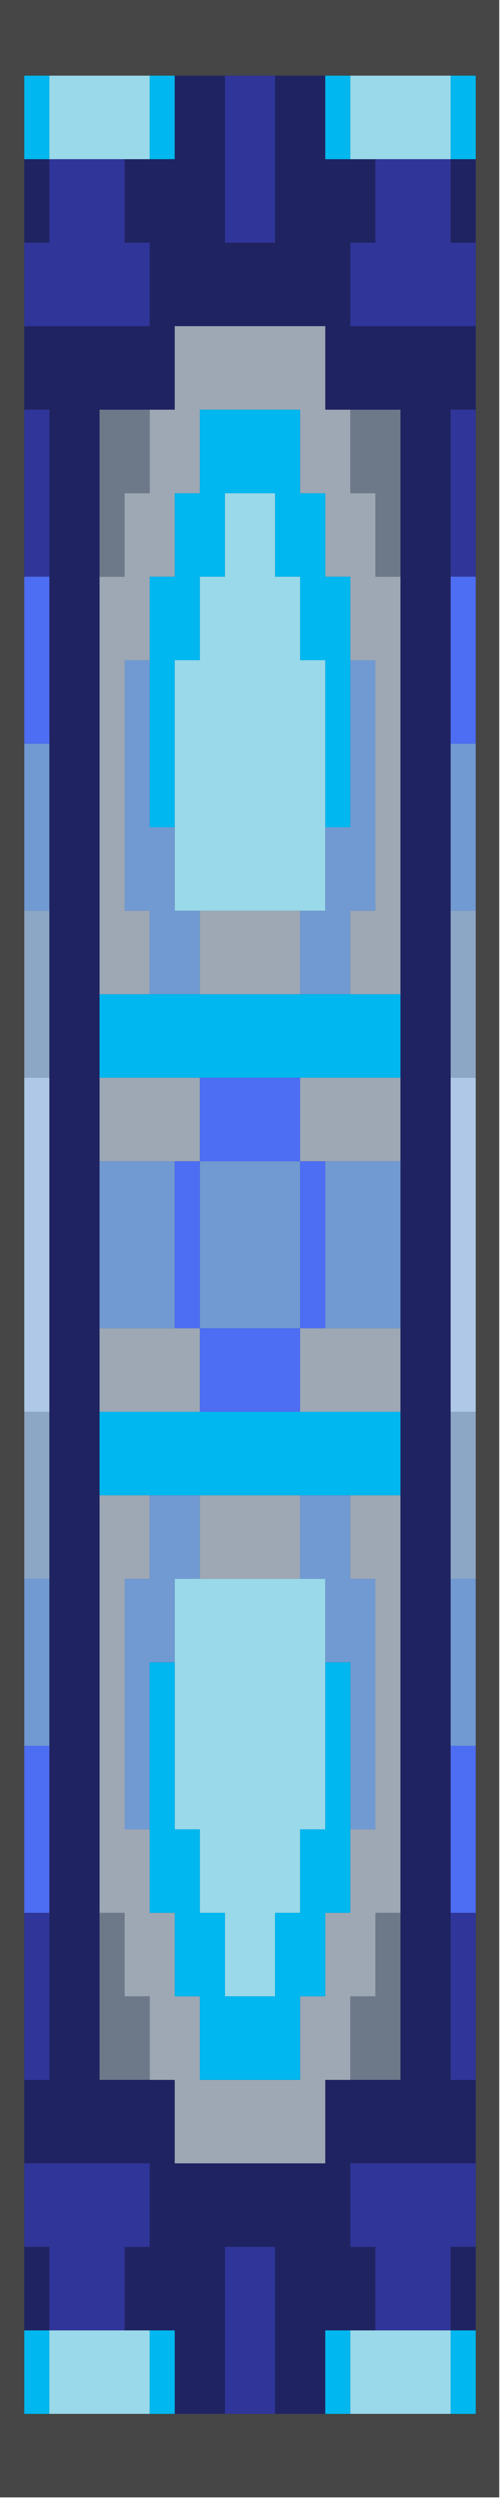 <?xml version="1.0" encoding="UTF-8"?>
<svg xmlns="http://www.w3.org/2000/svg" xmlns:xlink="http://www.w3.org/1999/xlink" width="30px" height="150px" viewBox="0 0 30 150" version="1.1">
<g id="surface1">
<path style=" stroke:none;fill-rule:evenodd;fill:rgb(27.059%,27.451%,27.059%);fill-opacity:1;" d="M -0.047 -0.156 C 9.953 -0.156 19.953 -0.156 29.953 -0.156 C 29.953 49.844 29.953 99.844 29.953 149.844 C 19.953 149.844 9.953 149.844 -0.047 149.844 C -0.047 99.844 -0.047 49.844 -0.047 -0.156 Z M -0.047 -0.156 "/>
<path style=" stroke:none;fill-rule:evenodd;fill:rgb(0%,71.765%,93.725%);fill-opacity:1;" d="M 2.961 4.539 C 2.961 6.211 2.961 7.883 2.961 9.551 C 2.461 9.551 1.961 9.551 1.457 9.551 C 1.457 7.883 1.457 6.211 1.457 4.539 C 1.961 4.539 2.461 4.539 2.961 4.539 Z M 2.961 4.539 "/>
<path style=" stroke:none;fill-rule:evenodd;fill:rgb(60%,85.098%,91.373%);fill-opacity:1;" d="M 2.961 4.539 C 4.969 4.539 6.977 4.539 8.98 4.539 C 8.98 6.211 8.98 7.883 8.98 9.551 C 8.48 9.551 7.977 9.551 7.477 9.551 C 5.973 9.551 4.469 9.551 2.961 9.551 C 2.961 7.883 2.961 6.211 2.961 4.539 Z M 2.961 4.539 "/>
<path style=" stroke:none;fill-rule:evenodd;fill:rgb(0%,71.765%,93.725%);fill-opacity:1;" d="M 8.98 4.539 C 9.484 4.539 9.984 4.539 10.484 4.539 C 10.484 6.211 10.484 7.883 10.484 9.551 C 9.984 9.551 9.484 9.551 8.98 9.551 C 8.98 7.883 8.98 6.211 8.98 4.539 Z M 8.98 4.539 "/>
<path style=" stroke:none;fill-rule:evenodd;fill:rgb(12.157%,13.725%,38.039%);fill-opacity:1;" d="M 10.484 4.539 C 11.488 4.539 12.492 4.539 13.496 4.539 C 13.496 7.883 13.496 11.223 13.496 14.562 C 14.5 14.562 15.5 14.562 16.504 14.562 C 16.504 11.223 16.504 7.883 16.504 4.539 C 17.508 4.539 18.512 4.539 19.516 4.539 C 19.516 6.211 19.516 7.883 19.516 9.551 C 20.016 9.551 20.516 9.551 21.02 9.551 C 21.52 9.551 22.023 9.551 22.523 9.551 C 22.523 11.223 22.523 12.891 22.523 14.562 C 22.023 14.562 21.52 14.562 21.02 14.562 C 21.02 16.23 21.02 17.902 21.02 19.57 C 23.527 19.57 26.035 19.57 28.543 19.57 C 28.543 21.242 28.543 22.914 28.543 24.582 C 28.039 24.582 27.539 24.582 27.039 24.582 C 27.039 27.922 27.039 31.262 27.039 34.602 C 27.039 37.945 27.039 41.285 27.039 44.625 C 27.039 47.965 27.039 51.305 27.039 54.645 C 27.039 57.984 27.039 61.324 27.039 64.664 C 27.039 71.348 27.039 78.027 27.039 84.707 C 27.039 88.047 27.039 91.387 27.039 94.73 C 27.039 98.07 27.039 101.41 27.039 104.75 C 27.039 108.09 27.039 111.43 27.039 114.77 C 27.039 118.109 27.039 121.449 27.039 124.793 C 27.539 124.793 28.039 124.793 28.543 124.793 C 28.543 126.461 28.543 128.133 28.543 129.801 C 26.035 129.801 23.527 129.801 21.02 129.801 C 21.02 131.473 21.02 133.141 21.02 134.812 C 21.52 134.812 22.023 134.812 22.523 134.812 C 22.523 136.48 22.523 138.152 22.523 139.824 C 22.023 139.824 21.52 139.824 21.02 139.824 C 20.516 139.824 20.016 139.824 19.516 139.824 C 19.516 141.492 19.516 143.164 19.516 144.832 C 18.512 144.832 17.508 144.832 16.504 144.832 C 16.504 141.492 16.504 138.152 16.504 134.812 C 15.5 134.812 14.5 134.812 13.496 134.812 C 13.496 138.152 13.496 141.492 13.496 144.832 C 12.492 144.832 11.488 144.832 10.484 144.832 C 10.484 143.164 10.484 141.492 10.484 139.824 C 9.984 139.824 9.484 139.824 8.98 139.824 C 8.48 139.824 7.977 139.824 7.477 139.824 C 7.477 138.152 7.477 136.48 7.477 134.812 C 7.977 134.812 8.48 134.812 8.98 134.812 C 8.98 133.141 8.98 131.473 8.98 129.801 C 6.473 129.801 3.965 129.801 1.457 129.801 C 1.457 128.133 1.457 126.461 1.457 124.793 C 1.961 124.793 2.461 124.793 2.961 124.793 C 2.961 121.449 2.961 118.109 2.961 114.77 C 2.961 111.43 2.961 108.09 2.961 104.75 C 2.961 101.41 2.961 98.07 2.961 94.73 C 2.961 91.387 2.961 88.047 2.961 84.707 C 2.961 78.027 2.961 71.348 2.961 64.664 C 2.961 61.324 2.961 57.984 2.961 54.645 C 2.961 51.305 2.961 47.965 2.961 44.625 C 2.961 41.285 2.961 37.945 2.961 34.602 C 2.961 31.262 2.961 27.922 2.961 24.582 C 2.461 24.582 1.961 24.582 1.457 24.582 C 1.457 22.914 1.457 21.242 1.457 19.57 C 3.965 19.57 6.473 19.57 8.98 19.57 C 8.98 17.902 8.98 16.23 8.98 14.562 C 8.48 14.562 7.977 14.562 7.477 14.562 C 7.477 12.891 7.477 11.223 7.477 9.551 C 7.977 9.551 8.48 9.551 8.98 9.551 C 9.484 9.551 9.984 9.551 10.484 9.551 C 10.484 7.883 10.484 6.211 10.484 4.539 Z M 10.484 4.539 "/>
<path style=" stroke:none;fill-rule:evenodd;fill:rgb(18.431%,20.784%,60%);fill-opacity:1;" d="M 13.496 4.539 C 14.5 4.539 15.5 4.539 16.504 4.539 C 16.504 7.883 16.504 11.223 16.504 14.562 C 15.5 14.562 14.5 14.562 13.496 14.562 C 13.496 11.223 13.496 7.883 13.496 4.539 Z M 13.496 4.539 "/>
<path style=" stroke:none;fill-rule:evenodd;fill:rgb(0%,71.765%,93.725%);fill-opacity:1;" d="M 19.516 4.539 C 20.016 4.539 20.516 4.539 21.02 4.539 C 21.02 6.211 21.02 7.883 21.02 9.551 C 20.516 9.551 20.016 9.551 19.516 9.551 C 19.516 7.883 19.516 6.211 19.516 4.539 Z M 19.516 4.539 "/>
<path style=" stroke:none;fill-rule:evenodd;fill:rgb(60%,85.098%,91.373%);fill-opacity:1;" d="M 21.02 4.539 C 23.023 4.539 25.031 4.539 27.039 4.539 C 27.039 6.211 27.039 7.883 27.039 9.551 C 25.531 9.551 24.027 9.551 22.523 9.551 C 22.023 9.551 21.52 9.551 21.02 9.551 C 21.02 7.883 21.02 6.211 21.02 4.539 Z M 21.02 4.539 "/>
<path style=" stroke:none;fill-rule:evenodd;fill:rgb(0%,71.765%,93.725%);fill-opacity:1;" d="M 27.039 4.539 C 27.539 4.539 28.039 4.539 28.543 4.539 C 28.543 6.211 28.543 7.883 28.543 9.551 C 28.039 9.551 27.539 9.551 27.039 9.551 C 27.039 7.883 27.039 6.211 27.039 4.539 Z M 27.039 4.539 "/>
<path style=" stroke:none;fill-rule:evenodd;fill:rgb(12.157%,13.725%,38.039%);fill-opacity:1;" d="M 1.457 9.551 C 1.961 9.551 2.461 9.551 2.961 9.551 C 2.961 11.223 2.961 12.891 2.961 14.562 C 2.461 14.562 1.961 14.562 1.457 14.562 C 1.457 12.891 1.457 11.223 1.457 9.551 Z M 1.457 9.551 "/>
<path style=" stroke:none;fill-rule:evenodd;fill:rgb(18.431%,20.784%,60%);fill-opacity:1;" d="M 2.961 9.551 C 4.469 9.551 5.973 9.551 7.477 9.551 C 7.477 11.223 7.477 12.891 7.477 14.562 C 7.977 14.562 8.48 14.562 8.98 14.562 C 8.98 16.23 8.98 17.902 8.98 19.57 C 6.473 19.57 3.965 19.57 1.457 19.57 C 1.457 17.902 1.457 16.23 1.457 14.562 C 1.961 14.562 2.461 14.562 2.961 14.562 C 2.961 12.891 2.961 11.223 2.961 9.551 Z M 2.961 9.551 "/>
<path style=" stroke:none;fill-rule:evenodd;fill:rgb(18.431%,20.784%,60%);fill-opacity:1;" d="M 22.523 9.551 C 24.027 9.551 25.531 9.551 27.039 9.551 C 27.039 11.223 27.039 12.891 27.039 14.562 C 27.539 14.562 28.039 14.562 28.543 14.562 C 28.543 16.23 28.543 17.902 28.543 19.57 C 26.035 19.57 23.527 19.57 21.02 19.57 C 21.02 17.902 21.02 16.23 21.02 14.562 C 21.52 14.562 22.023 14.562 22.523 14.562 C 22.523 12.891 22.523 11.223 22.523 9.551 Z M 22.523 9.551 "/>
<path style=" stroke:none;fill-rule:evenodd;fill:rgb(12.157%,13.725%,38.039%);fill-opacity:1;" d="M 27.039 9.551 C 27.539 9.551 28.039 9.551 28.543 9.551 C 28.543 11.223 28.543 12.891 28.543 14.562 C 28.039 14.562 27.539 14.562 27.039 14.562 C 27.039 12.891 27.039 11.223 27.039 9.551 Z M 27.039 9.551 "/>
<path style=" stroke:none;fill-rule:evenodd;fill:rgb(61.961%,65.882%,70.588%);fill-opacity:1;" d="M 21.02 24.582 C 21.02 26.254 21.02 27.922 21.02 29.594 C 21.52 29.594 22.023 29.594 22.523 29.594 C 22.523 31.262 22.523 32.934 22.523 34.602 C 23.023 34.602 23.527 34.602 24.027 34.602 C 24.027 42.953 24.027 51.305 24.027 59.656 C 23.023 59.656 22.023 59.656 21.02 59.656 C 21.02 57.984 21.02 56.316 21.02 54.645 C 21.52 54.645 22.023 54.645 22.523 54.645 C 22.523 49.633 22.523 44.625 22.523 39.613 C 22.023 39.613 21.52 39.613 21.02 39.613 C 21.02 37.945 21.02 36.273 21.02 34.602 C 20.516 34.602 20.016 34.602 19.516 34.602 C 19.516 32.934 19.516 31.262 19.516 29.594 C 19.012 29.594 18.512 29.594 18.008 29.594 C 18.008 27.922 18.008 26.254 18.008 24.582 C 16.004 24.582 13.996 24.582 11.992 24.582 C 11.992 26.254 11.992 27.922 11.992 29.594 C 11.488 29.594 10.988 29.594 10.484 29.594 C 10.484 31.262 10.484 32.934 10.484 34.602 C 9.984 34.602 9.484 34.602 8.98 34.602 C 8.98 36.273 8.98 37.945 8.98 39.613 C 8.48 39.613 7.977 39.613 7.477 39.613 C 7.477 44.625 7.477 49.633 7.477 54.645 C 7.977 54.645 8.48 54.645 8.98 54.645 C 8.98 56.316 8.98 57.984 8.98 59.656 C 7.977 59.656 6.977 59.656 5.973 59.656 C 5.973 51.305 5.973 42.953 5.973 34.602 C 6.473 34.602 6.977 34.602 7.477 34.602 C 7.477 32.934 7.477 31.262 7.477 29.594 C 7.977 29.594 8.48 29.594 8.98 29.594 C 8.98 27.922 8.98 26.254 8.98 24.582 C 9.484 24.582 9.984 24.582 10.484 24.582 C 10.484 22.914 10.484 21.242 10.484 19.57 C 13.496 19.57 16.504 19.57 19.516 19.57 C 19.516 21.242 19.516 22.914 19.516 24.582 C 20.016 24.582 20.516 24.582 21.02 24.582 Z M 21.02 24.582 "/>
<path style=" stroke:none;fill-rule:evenodd;fill:rgb(18.431%,20.784%,60%);fill-opacity:1;" d="M 1.457 24.582 C 1.961 24.582 2.461 24.582 2.961 24.582 C 2.961 27.922 2.961 31.262 2.961 34.602 C 2.461 34.602 1.961 34.602 1.457 34.602 C 1.457 31.262 1.457 27.922 1.457 24.582 Z M 1.457 24.582 "/>
<path style=" stroke:none;fill-rule:evenodd;fill:rgb(42.745%,47.451%,53.725%);fill-opacity:1;" d="M 8.98 24.582 C 8.98 26.254 8.98 27.922 8.98 29.594 C 8.48 29.594 7.977 29.594 7.477 29.594 C 7.477 31.262 7.477 32.934 7.477 34.602 C 6.977 34.602 6.473 34.602 5.973 34.602 C 5.973 31.262 5.973 27.922 5.973 24.582 C 6.977 24.582 7.977 24.582 8.98 24.582 Z M 8.98 24.582 "/>
<path style=" stroke:none;fill-rule:evenodd;fill:rgb(0%,71.765%,93.725%);fill-opacity:1;" d="M 21.02 39.613 C 21.02 42.953 21.02 46.293 21.02 49.633 C 20.516 49.633 20.016 49.633 19.516 49.633 C 19.516 46.293 19.516 42.953 19.516 39.613 C 19.012 39.613 18.512 39.613 18.008 39.613 C 18.008 37.945 18.008 36.273 18.008 34.602 C 17.508 34.602 17.008 34.602 16.504 34.602 C 16.504 32.934 16.504 31.262 16.504 29.594 C 15.5 29.594 14.5 29.594 13.496 29.594 C 13.496 31.262 13.496 32.934 13.496 34.602 C 12.992 34.602 12.492 34.602 11.992 34.602 C 11.992 36.273 11.992 37.945 11.992 39.613 C 11.488 39.613 10.988 39.613 10.484 39.613 C 10.484 42.953 10.484 46.293 10.484 49.633 C 9.984 49.633 9.484 49.633 8.98 49.633 C 8.98 46.293 8.98 42.953 8.98 39.613 C 8.98 37.945 8.98 36.273 8.98 34.602 C 9.484 34.602 9.984 34.602 10.484 34.602 C 10.484 32.934 10.484 31.262 10.484 29.594 C 10.988 29.594 11.488 29.594 11.992 29.594 C 11.992 27.922 11.992 26.254 11.992 24.582 C 13.996 24.582 16.004 24.582 18.008 24.582 C 18.008 26.254 18.008 27.922 18.008 29.594 C 18.512 29.594 19.012 29.594 19.516 29.594 C 19.516 31.262 19.516 32.934 19.516 34.602 C 20.016 34.602 20.516 34.602 21.02 34.602 C 21.02 36.273 21.02 37.945 21.02 39.613 Z M 21.02 39.613 "/>
<path style=" stroke:none;fill-rule:evenodd;fill:rgb(42.745%,47.451%,53.725%);fill-opacity:1;" d="M 21.02 24.582 C 22.023 24.582 23.023 24.582 24.027 24.582 C 24.027 27.922 24.027 31.262 24.027 34.602 C 23.527 34.602 23.023 34.602 22.523 34.602 C 22.523 32.934 22.523 31.262 22.523 29.594 C 22.023 29.594 21.52 29.594 21.02 29.594 C 21.02 27.922 21.02 26.254 21.02 24.582 Z M 21.02 24.582 "/>
<path style=" stroke:none;fill-rule:evenodd;fill:rgb(18.431%,20.784%,60%);fill-opacity:1;" d="M 28.543 24.582 C 28.543 27.922 28.543 31.262 28.543 34.602 C 28.039 34.602 27.539 34.602 27.039 34.602 C 27.039 31.262 27.039 27.922 27.039 24.582 C 27.539 24.582 28.039 24.582 28.543 24.582 Z M 28.543 24.582 "/>
<path style=" stroke:none;fill-rule:evenodd;fill:rgb(60%,85.098%,91.373%);fill-opacity:1;" d="M 19.516 49.633 C 19.516 51.305 19.516 52.977 19.516 54.645 C 19.012 54.645 18.512 54.645 18.008 54.645 C 16.004 54.645 13.996 54.645 11.992 54.645 C 11.488 54.645 10.988 54.645 10.484 54.645 C 10.484 52.977 10.484 51.305 10.484 49.633 C 10.484 46.293 10.484 42.953 10.484 39.613 C 10.988 39.613 11.488 39.613 11.992 39.613 C 11.992 37.945 11.992 36.273 11.992 34.602 C 12.492 34.602 12.992 34.602 13.496 34.602 C 13.496 32.934 13.496 31.262 13.496 29.594 C 14.5 29.594 15.5 29.594 16.504 29.594 C 16.504 31.262 16.504 32.934 16.504 34.602 C 17.008 34.602 17.508 34.602 18.008 34.602 C 18.008 36.273 18.008 37.945 18.008 39.613 C 18.512 39.613 19.012 39.613 19.516 39.613 C 19.516 42.953 19.516 46.293 19.516 49.633 Z M 19.516 49.633 "/>
<path style=" stroke:none;fill-rule:evenodd;fill:rgb(30.196%,42.745%,95.294%);fill-opacity:1;" d="M 1.457 34.602 C 1.961 34.602 2.461 34.602 2.961 34.602 C 2.961 37.945 2.961 41.285 2.961 44.625 C 2.461 44.625 1.961 44.625 1.457 44.625 C 1.457 41.285 1.457 37.945 1.457 34.602 Z M 1.457 34.602 "/>
<path style=" stroke:none;fill-rule:evenodd;fill:rgb(30.196%,42.745%,95.294%);fill-opacity:1;" d="M 27.039 34.602 C 27.539 34.602 28.039 34.602 28.543 34.602 C 28.543 37.945 28.543 41.285 28.543 44.625 C 28.039 44.625 27.539 44.625 27.039 44.625 C 27.039 41.285 27.039 37.945 27.039 34.602 Z M 27.039 34.602 "/>
<path style=" stroke:none;fill-rule:evenodd;fill:rgb(43.922%,60.392%,81.961%);fill-opacity:1;" d="M 8.98 39.613 C 8.98 42.953 8.98 46.293 8.98 49.633 C 9.484 49.633 9.984 49.633 10.484 49.633 C 10.484 51.305 10.484 52.977 10.484 54.645 C 10.988 54.645 11.488 54.645 11.992 54.645 C 11.992 56.316 11.992 57.984 11.992 59.656 C 10.988 59.656 9.984 59.656 8.98 59.656 C 8.98 57.984 8.98 56.316 8.98 54.645 C 8.48 54.645 7.977 54.645 7.477 54.645 C 7.477 49.633 7.477 44.625 7.477 39.613 C 7.977 39.613 8.48 39.613 8.98 39.613 Z M 8.98 39.613 "/>
<path style=" stroke:none;fill-rule:evenodd;fill:rgb(43.922%,60.392%,81.961%);fill-opacity:1;" d="M 21.02 39.613 C 21.52 39.613 22.023 39.613 22.523 39.613 C 22.523 44.625 22.523 49.633 22.523 54.645 C 22.023 54.645 21.52 54.645 21.02 54.645 C 21.02 56.316 21.02 57.984 21.02 59.656 C 20.016 59.656 19.012 59.656 18.008 59.656 C 18.008 57.984 18.008 56.316 18.008 54.645 C 18.512 54.645 19.012 54.645 19.516 54.645 C 19.516 52.977 19.516 51.305 19.516 49.633 C 20.016 49.633 20.516 49.633 21.02 49.633 C 21.02 46.293 21.02 42.953 21.02 39.613 Z M 21.02 39.613 "/>
<path style=" stroke:none;fill-rule:evenodd;fill:rgb(43.922%,60.392%,81.961%);fill-opacity:1;" d="M 1.457 44.625 C 1.961 44.625 2.461 44.625 2.961 44.625 C 2.961 47.965 2.961 51.305 2.961 54.645 C 2.461 54.645 1.961 54.645 1.457 54.645 C 1.457 51.305 1.457 47.965 1.457 44.625 Z M 1.457 44.625 "/>
<path style=" stroke:none;fill-rule:evenodd;fill:rgb(43.922%,60.392%,81.961%);fill-opacity:1;" d="M 27.039 44.625 C 27.539 44.625 28.039 44.625 28.543 44.625 C 28.543 47.965 28.543 51.305 28.543 54.645 C 28.039 54.645 27.539 54.645 27.039 54.645 C 27.039 51.305 27.039 47.965 27.039 44.625 Z M 27.039 44.625 "/>
<path style=" stroke:none;fill-rule:evenodd;fill:rgb(54.902%,65.098%,77.647%);fill-opacity:1;" d="M 1.457 54.645 C 1.961 54.645 2.461 54.645 2.961 54.645 C 2.961 57.984 2.961 61.324 2.961 64.664 C 2.461 64.664 1.961 64.664 1.457 64.664 C 1.457 61.324 1.457 57.984 1.457 54.645 Z M 1.457 54.645 "/>
<path style=" stroke:none;fill-rule:evenodd;fill:rgb(61.961%,65.882%,70.588%);fill-opacity:1;" d="M 11.992 54.645 C 13.996 54.645 16.004 54.645 18.008 54.645 C 18.008 56.316 18.008 57.984 18.008 59.656 C 16.004 59.656 13.996 59.656 11.992 59.656 C 11.992 57.984 11.992 56.316 11.992 54.645 Z M 11.992 54.645 "/>
<path style=" stroke:none;fill-rule:evenodd;fill:rgb(54.902%,65.098%,77.647%);fill-opacity:1;" d="M 27.039 54.645 C 27.539 54.645 28.039 54.645 28.543 54.645 C 28.543 57.984 28.543 61.324 28.543 64.664 C 28.039 64.664 27.539 64.664 27.039 64.664 C 27.039 61.324 27.039 57.984 27.039 54.645 Z M 27.039 54.645 "/>
<path style=" stroke:none;fill-rule:evenodd;fill:rgb(0%,71.765%,93.725%);fill-opacity:1;" d="M 5.973 59.656 C 6.977 59.656 7.977 59.656 8.98 59.656 C 9.984 59.656 10.988 59.656 11.992 59.656 C 13.996 59.656 16.004 59.656 18.008 59.656 C 19.012 59.656 20.016 59.656 21.02 59.656 C 22.023 59.656 23.023 59.656 24.027 59.656 C 24.027 61.324 24.027 62.996 24.027 64.664 C 22.023 64.664 20.016 64.664 18.008 64.664 C 16.004 64.664 13.996 64.664 11.992 64.664 C 9.984 64.664 7.977 64.664 5.973 64.664 C 5.973 62.996 5.973 61.324 5.973 59.656 Z M 5.973 59.656 "/>
<path style=" stroke:none;fill-rule:evenodd;fill:rgb(68.627%,78.431%,90.588%);fill-opacity:1;" d="M 1.457 64.664 C 1.961 64.664 2.461 64.664 2.961 64.664 C 2.961 71.348 2.961 78.027 2.961 84.707 C 2.461 84.707 1.961 84.707 1.457 84.707 C 1.457 78.027 1.457 71.348 1.457 64.664 Z M 1.457 64.664 "/>
<path style=" stroke:none;fill-rule:evenodd;fill:rgb(61.961%,65.882%,70.588%);fill-opacity:1;" d="M 5.973 64.664 C 7.977 64.664 9.984 64.664 11.992 64.664 C 11.992 66.336 11.992 68.008 11.992 69.676 C 11.488 69.676 10.988 69.676 10.484 69.676 C 8.98 69.676 7.477 69.676 5.973 69.676 C 5.973 68.008 5.973 66.336 5.973 64.664 Z M 5.973 64.664 "/>
<path style=" stroke:none;fill-rule:evenodd;fill:rgb(30.196%,42.745%,95.294%);fill-opacity:1;" d="M 11.992 64.664 C 13.996 64.664 16.004 64.664 18.008 64.664 C 18.008 66.336 18.008 68.008 18.008 69.676 C 16.004 69.676 13.996 69.676 11.992 69.676 C 11.992 68.008 11.992 66.336 11.992 64.664 Z M 11.992 64.664 "/>
<path style=" stroke:none;fill-rule:evenodd;fill:rgb(61.961%,65.882%,70.588%);fill-opacity:1;" d="M 18.008 64.664 C 20.016 64.664 22.023 64.664 24.027 64.664 C 24.027 66.336 24.027 68.008 24.027 69.676 C 22.523 69.676 21.02 69.676 19.516 69.676 C 19.012 69.676 18.512 69.676 18.008 69.676 C 18.008 68.008 18.008 66.336 18.008 64.664 Z M 18.008 64.664 "/>
<path style=" stroke:none;fill-rule:evenodd;fill:rgb(68.627%,78.431%,90.588%);fill-opacity:1;" d="M 27.039 64.664 C 27.539 64.664 28.039 64.664 28.543 64.664 C 28.543 71.348 28.543 78.027 28.543 84.707 C 28.039 84.707 27.539 84.707 27.039 84.707 C 27.039 78.027 27.039 71.348 27.039 64.664 Z M 27.039 64.664 "/>
<path style=" stroke:none;fill-rule:evenodd;fill:rgb(43.922%,60.392%,81.961%);fill-opacity:1;" d="M 5.973 69.676 C 7.477 69.676 8.98 69.676 10.484 69.676 C 10.484 73.016 10.484 76.355 10.484 79.699 C 8.98 79.699 7.477 79.699 5.973 79.699 C 5.973 76.355 5.973 73.016 5.973 69.676 Z M 5.973 69.676 "/>
<path style=" stroke:none;fill-rule:evenodd;fill:rgb(30.196%,42.745%,95.294%);fill-opacity:1;" d="M 10.484 69.676 C 10.988 69.676 11.488 69.676 11.992 69.676 C 11.992 73.016 11.992 76.355 11.992 79.699 C 11.488 79.699 10.988 79.699 10.484 79.699 C 10.484 76.355 10.484 73.016 10.484 69.676 Z M 10.484 69.676 "/>
<path style=" stroke:none;fill-rule:evenodd;fill:rgb(43.922%,60.392%,81.961%);fill-opacity:1;" d="M 11.992 69.676 C 13.996 69.676 16.004 69.676 18.008 69.676 C 18.008 73.016 18.008 76.355 18.008 79.699 C 16.004 79.699 13.996 79.699 11.992 79.699 C 11.992 76.355 11.992 73.016 11.992 69.676 Z M 11.992 69.676 "/>
<path style=" stroke:none;fill-rule:evenodd;fill:rgb(30.196%,42.745%,95.294%);fill-opacity:1;" d="M 18.008 69.676 C 18.512 69.676 19.012 69.676 19.516 69.676 C 19.516 73.016 19.516 76.355 19.516 79.699 C 19.012 79.699 18.512 79.699 18.008 79.699 C 18.008 76.355 18.008 73.016 18.008 69.676 Z M 18.008 69.676 "/>
<path style=" stroke:none;fill-rule:evenodd;fill:rgb(43.922%,60.392%,81.961%);fill-opacity:1;" d="M 19.516 69.676 C 21.02 69.676 22.523 69.676 24.027 69.676 C 24.027 73.016 24.027 76.355 24.027 79.699 C 22.523 79.699 21.02 79.699 19.516 79.699 C 19.516 76.355 19.516 73.016 19.516 69.676 Z M 19.516 69.676 "/>
<path style=" stroke:none;fill-rule:evenodd;fill:rgb(61.961%,65.882%,70.588%);fill-opacity:1;" d="M 5.973 79.699 C 7.477 79.699 8.98 79.699 10.484 79.699 C 10.988 79.699 11.488 79.699 11.992 79.699 C 11.992 81.367 11.992 83.039 11.992 84.707 C 9.984 84.707 7.977 84.707 5.973 84.707 C 5.973 83.039 5.973 81.367 5.973 79.699 Z M 5.973 79.699 "/>
<path style=" stroke:none;fill-rule:evenodd;fill:rgb(30.196%,42.745%,95.294%);fill-opacity:1;" d="M 11.992 79.699 C 13.996 79.699 16.004 79.699 18.008 79.699 C 18.008 81.367 18.008 83.039 18.008 84.707 C 16.004 84.707 13.996 84.707 11.992 84.707 C 11.992 83.039 11.992 81.367 11.992 79.699 Z M 11.992 79.699 "/>
<path style=" stroke:none;fill-rule:evenodd;fill:rgb(61.961%,65.882%,70.588%);fill-opacity:1;" d="M 18.008 79.699 C 18.512 79.699 19.012 79.699 19.516 79.699 C 21.02 79.699 22.523 79.699 24.027 79.699 C 24.027 81.367 24.027 83.039 24.027 84.707 C 22.023 84.707 20.016 84.707 18.008 84.707 C 18.008 83.039 18.008 81.367 18.008 79.699 Z M 18.008 79.699 "/>
<path style=" stroke:none;fill-rule:evenodd;fill:rgb(54.902%,65.098%,77.647%);fill-opacity:1;" d="M 1.457 84.707 C 1.961 84.707 2.461 84.707 2.961 84.707 C 2.961 88.047 2.961 91.387 2.961 94.73 C 2.461 94.73 1.961 94.73 1.457 94.73 C 1.457 91.387 1.457 88.047 1.457 84.707 Z M 1.457 84.707 "/>
<path style=" stroke:none;fill-rule:evenodd;fill:rgb(0%,71.765%,93.725%);fill-opacity:1;" d="M 5.973 84.707 C 7.977 84.707 9.984 84.707 11.992 84.707 C 13.996 84.707 16.004 84.707 18.008 84.707 C 20.016 84.707 22.023 84.707 24.027 84.707 C 24.027 86.379 24.027 88.047 24.027 89.719 C 23.023 89.719 22.023 89.719 21.02 89.719 C 20.016 89.719 19.012 89.719 18.008 89.719 C 16.004 89.719 13.996 89.719 11.992 89.719 C 10.988 89.719 9.984 89.719 8.98 89.719 C 7.977 89.719 6.977 89.719 5.973 89.719 C 5.973 88.047 5.973 86.379 5.973 84.707 Z M 5.973 84.707 "/>
<path style=" stroke:none;fill-rule:evenodd;fill:rgb(54.902%,65.098%,77.647%);fill-opacity:1;" d="M 27.039 84.707 C 27.539 84.707 28.039 84.707 28.543 84.707 C 28.543 88.047 28.543 91.387 28.543 94.73 C 28.039 94.73 27.539 94.73 27.039 94.73 C 27.039 91.387 27.039 88.047 27.039 84.707 Z M 27.039 84.707 "/>
<path style=" stroke:none;fill-rule:evenodd;fill:rgb(61.961%,65.882%,70.588%);fill-opacity:1;" d="M 5.973 89.719 C 6.977 89.719 7.977 89.719 8.98 89.719 C 8.98 91.387 8.98 93.059 8.98 94.73 C 8.48 94.73 7.977 94.73 7.477 94.73 C 7.477 99.738 7.477 104.75 7.477 109.762 C 7.977 109.762 8.48 109.762 8.98 109.762 C 8.98 111.43 8.98 113.102 8.98 114.77 C 9.484 114.77 9.984 114.77 10.484 114.77 C 10.484 116.441 10.484 118.109 10.484 119.781 C 10.988 119.781 11.488 119.781 11.992 119.781 C 11.992 121.449 11.992 123.121 11.992 124.793 C 13.996 124.793 16.004 124.793 18.008 124.793 C 18.008 123.121 18.008 121.449 18.008 119.781 C 18.512 119.781 19.012 119.781 19.516 119.781 C 19.516 118.109 19.516 116.441 19.516 114.77 C 20.016 114.77 20.516 114.77 21.02 114.77 C 21.02 113.102 21.02 111.43 21.02 109.762 C 21.52 109.762 22.023 109.762 22.523 109.762 C 22.523 104.75 22.523 99.738 22.523 94.73 C 22.023 94.73 21.52 94.73 21.02 94.73 C 21.02 93.059 21.02 91.387 21.02 89.719 C 22.023 89.719 23.023 89.719 24.027 89.719 C 24.027 98.07 24.027 106.418 24.027 114.77 C 23.527 114.77 23.023 114.77 22.523 114.77 C 22.523 116.441 22.523 118.109 22.523 119.781 C 22.023 119.781 21.52 119.781 21.02 119.781 C 21.02 121.449 21.02 123.121 21.02 124.793 C 20.516 124.793 20.016 124.793 19.516 124.793 C 19.516 126.461 19.516 128.133 19.516 129.801 C 16.504 129.801 13.496 129.801 10.484 129.801 C 10.484 128.133 10.484 126.461 10.484 124.793 C 9.984 124.793 9.484 124.793 8.98 124.793 C 8.98 123.121 8.98 121.449 8.98 119.781 C 8.48 119.781 7.977 119.781 7.477 119.781 C 7.477 118.109 7.477 116.441 7.477 114.77 C 6.977 114.77 6.473 114.77 5.973 114.77 C 5.973 106.418 5.973 98.07 5.973 89.719 Z M 5.973 89.719 "/>
<path style=" stroke:none;fill-rule:evenodd;fill:rgb(43.922%,60.392%,81.961%);fill-opacity:1;" d="M 8.98 89.719 C 9.984 89.719 10.988 89.719 11.992 89.719 C 11.992 91.387 11.992 93.059 11.992 94.73 C 11.488 94.73 10.988 94.73 10.484 94.73 C 10.484 96.398 10.484 98.07 10.484 99.738 C 9.984 99.738 9.484 99.738 8.98 99.738 C 8.98 103.078 8.98 106.418 8.98 109.762 C 8.48 109.762 7.977 109.762 7.477 109.762 C 7.477 104.75 7.477 99.738 7.477 94.73 C 7.977 94.73 8.48 94.73 8.98 94.73 C 8.98 93.059 8.98 91.387 8.98 89.719 Z M 8.98 89.719 "/>
<path style=" stroke:none;fill-rule:evenodd;fill:rgb(61.961%,65.882%,70.588%);fill-opacity:1;" d="M 11.992 89.719 C 13.996 89.719 16.004 89.719 18.008 89.719 C 18.008 91.387 18.008 93.059 18.008 94.73 C 16.004 94.73 13.996 94.73 11.992 94.73 C 11.992 93.059 11.992 91.387 11.992 89.719 Z M 11.992 89.719 "/>
<path style=" stroke:none;fill-rule:evenodd;fill:rgb(43.922%,60.392%,81.961%);fill-opacity:1;" d="M 18.008 89.719 C 19.012 89.719 20.016 89.719 21.02 89.719 C 21.02 91.387 21.02 93.059 21.02 94.73 C 21.52 94.73 22.023 94.73 22.523 94.73 C 22.523 99.738 22.523 104.75 22.523 109.762 C 22.023 109.762 21.52 109.762 21.02 109.762 C 21.02 106.418 21.02 103.078 21.02 99.738 C 20.516 99.738 20.016 99.738 19.516 99.738 C 19.516 98.07 19.516 96.398 19.516 94.73 C 19.012 94.73 18.512 94.73 18.008 94.73 C 18.008 93.059 18.008 91.387 18.008 89.719 Z M 18.008 89.719 "/>
<path style=" stroke:none;fill-rule:evenodd;fill:rgb(43.922%,60.392%,81.961%);fill-opacity:1;" d="M 1.457 94.73 C 1.961 94.73 2.461 94.73 2.961 94.73 C 2.961 98.07 2.961 101.41 2.961 104.75 C 2.461 104.75 1.961 104.75 1.457 104.75 C 1.457 101.41 1.457 98.07 1.457 94.73 Z M 1.457 94.73 "/>
<path style=" stroke:none;fill-rule:evenodd;fill:rgb(60%,85.098%,91.373%);fill-opacity:1;" d="M 11.992 94.73 C 13.996 94.73 16.004 94.73 18.008 94.73 C 18.512 94.73 19.012 94.73 19.516 94.73 C 19.516 96.398 19.516 98.07 19.516 99.738 C 19.516 103.078 19.516 106.418 19.516 109.762 C 19.012 109.762 18.512 109.762 18.008 109.762 C 18.008 111.43 18.008 113.102 18.008 114.77 C 17.508 114.77 17.008 114.77 16.504 114.77 C 16.504 116.441 16.504 118.109 16.504 119.781 C 15.5 119.781 14.5 119.781 13.496 119.781 C 13.496 118.109 13.496 116.441 13.496 114.77 C 12.992 114.77 12.492 114.77 11.992 114.77 C 11.992 113.102 11.992 111.43 11.992 109.762 C 11.488 109.762 10.988 109.762 10.484 109.762 C 10.484 106.418 10.484 103.078 10.484 99.738 C 10.484 98.07 10.484 96.398 10.484 94.73 C 10.988 94.73 11.488 94.73 11.992 94.73 Z M 11.992 94.73 "/>
<path style=" stroke:none;fill-rule:evenodd;fill:rgb(43.922%,60.392%,81.961%);fill-opacity:1;" d="M 27.039 94.73 C 27.539 94.73 28.039 94.73 28.543 94.73 C 28.543 98.07 28.543 101.41 28.543 104.75 C 28.039 104.75 27.539 104.75 27.039 104.75 C 27.039 101.41 27.039 98.07 27.039 94.73 Z M 27.039 94.73 "/>
<path style=" stroke:none;fill-rule:evenodd;fill:rgb(0%,71.765%,93.725%);fill-opacity:1;" d="M 10.484 99.738 C 10.484 103.078 10.484 106.418 10.484 109.762 C 10.988 109.762 11.488 109.762 11.992 109.762 C 11.992 111.43 11.992 113.102 11.992 114.77 C 12.492 114.77 12.992 114.77 13.496 114.77 C 13.496 116.441 13.496 118.109 13.496 119.781 C 14.5 119.781 15.5 119.781 16.504 119.781 C 16.504 118.109 16.504 116.441 16.504 114.77 C 17.008 114.77 17.508 114.77 18.008 114.77 C 18.008 113.102 18.008 111.43 18.008 109.762 C 18.512 109.762 19.012 109.762 19.516 109.762 C 19.516 106.418 19.516 103.078 19.516 99.738 C 20.016 99.738 20.516 99.738 21.02 99.738 C 21.02 103.078 21.02 106.418 21.02 109.762 C 21.02 111.43 21.02 113.102 21.02 114.77 C 20.516 114.77 20.016 114.77 19.516 114.77 C 19.516 116.441 19.516 118.109 19.516 119.781 C 19.012 119.781 18.512 119.781 18.008 119.781 C 18.008 121.449 18.008 123.121 18.008 124.793 C 16.004 124.793 13.996 124.793 11.992 124.793 C 11.992 123.121 11.992 121.449 11.992 119.781 C 11.488 119.781 10.988 119.781 10.484 119.781 C 10.484 118.109 10.484 116.441 10.484 114.77 C 9.984 114.77 9.484 114.77 8.98 114.77 C 8.98 113.102 8.98 111.43 8.98 109.762 C 8.98 106.418 8.98 103.078 8.98 99.738 C 9.484 99.738 9.984 99.738 10.484 99.738 Z M 10.484 99.738 "/>
<path style=" stroke:none;fill-rule:evenodd;fill:rgb(30.196%,42.745%,95.294%);fill-opacity:1;" d="M 1.457 104.75 C 1.961 104.75 2.461 104.75 2.961 104.75 C 2.961 108.09 2.961 111.43 2.961 114.77 C 2.461 114.77 1.961 114.77 1.457 114.77 C 1.457 111.43 1.457 108.09 1.457 104.75 Z M 1.457 104.75 "/>
<path style=" stroke:none;fill-rule:evenodd;fill:rgb(30.196%,42.745%,95.294%);fill-opacity:1;" d="M 27.039 104.75 C 27.539 104.75 28.039 104.75 28.543 104.75 C 28.543 108.09 28.543 111.43 28.543 114.77 C 28.039 114.77 27.539 114.77 27.039 114.77 C 27.039 111.43 27.039 108.09 27.039 104.75 Z M 27.039 104.75 "/>
<path style=" stroke:none;fill-rule:evenodd;fill:rgb(18.431%,20.784%,60%);fill-opacity:1;" d="M 1.457 114.77 C 1.961 114.77 2.461 114.77 2.961 114.77 C 2.961 118.109 2.961 121.449 2.961 124.793 C 2.461 124.793 1.961 124.793 1.457 124.793 C 1.457 121.449 1.457 118.109 1.457 114.77 Z M 1.457 114.77 "/>
<path style=" stroke:none;fill-rule:evenodd;fill:rgb(42.745%,47.451%,53.725%);fill-opacity:1;" d="M 5.973 114.77 C 6.473 114.77 6.977 114.77 7.477 114.77 C 7.477 116.441 7.477 118.109 7.477 119.781 C 7.977 119.781 8.48 119.781 8.98 119.781 C 8.98 121.449 8.98 123.121 8.98 124.793 C 7.977 124.793 6.977 124.793 5.973 124.793 C 5.973 121.449 5.973 118.109 5.973 114.77 Z M 5.973 114.77 "/>
<path style=" stroke:none;fill-rule:evenodd;fill:rgb(42.745%,47.451%,53.725%);fill-opacity:1;" d="M 24.027 114.77 C 24.027 118.109 24.027 121.449 24.027 124.793 C 23.023 124.793 22.023 124.793 21.02 124.793 C 21.02 123.121 21.02 121.449 21.02 119.781 C 21.52 119.781 22.023 119.781 22.523 119.781 C 22.523 118.109 22.523 116.441 22.523 114.77 C 23.023 114.77 23.527 114.77 24.027 114.77 Z M 24.027 114.77 "/>
<path style=" stroke:none;fill-rule:evenodd;fill:rgb(18.431%,20.784%,60%);fill-opacity:1;" d="M 27.039 114.77 C 27.539 114.77 28.039 114.77 28.543 114.77 C 28.543 118.109 28.543 121.449 28.543 124.793 C 28.039 124.793 27.539 124.793 27.039 124.793 C 27.039 121.449 27.039 118.109 27.039 114.77 Z M 27.039 114.77 "/>
<path style=" stroke:none;fill-rule:evenodd;fill:rgb(18.431%,20.784%,60%);fill-opacity:1;" d="M 1.457 129.801 C 3.965 129.801 6.473 129.801 8.98 129.801 C 8.98 131.473 8.98 133.141 8.98 134.812 C 8.48 134.812 7.977 134.812 7.477 134.812 C 7.477 136.48 7.477 138.152 7.477 139.824 C 5.973 139.824 4.469 139.824 2.961 139.824 C 2.961 138.152 2.961 136.48 2.961 134.812 C 2.461 134.812 1.961 134.812 1.457 134.812 C 1.457 133.141 1.457 131.473 1.457 129.801 Z M 1.457 129.801 "/>
<path style=" stroke:none;fill-rule:evenodd;fill:rgb(18.431%,20.784%,60%);fill-opacity:1;" d="M 28.543 129.801 C 28.543 131.473 28.543 133.141 28.543 134.812 C 28.039 134.812 27.539 134.812 27.039 134.812 C 27.039 136.48 27.039 138.152 27.039 139.824 C 25.531 139.824 24.027 139.824 22.523 139.824 C 22.523 138.152 22.523 136.48 22.523 134.812 C 22.023 134.812 21.52 134.812 21.02 134.812 C 21.02 133.141 21.02 131.473 21.02 129.801 C 23.527 129.801 26.035 129.801 28.543 129.801 Z M 28.543 129.801 "/>
<path style=" stroke:none;fill-rule:evenodd;fill:rgb(12.157%,13.725%,38.039%);fill-opacity:1;" d="M 1.457 134.812 C 1.961 134.812 2.461 134.812 2.961 134.812 C 2.961 136.48 2.961 138.152 2.961 139.824 C 2.461 139.824 1.961 139.824 1.457 139.824 C 1.457 138.152 1.457 136.48 1.457 134.812 Z M 1.457 134.812 "/>
<path style=" stroke:none;fill-rule:evenodd;fill:rgb(18.431%,20.784%,60%);fill-opacity:1;" d="M 16.504 144.832 C 15.5 144.832 14.5 144.832 13.496 144.832 C 13.496 141.492 13.496 138.152 13.496 134.812 C 14.5 134.812 15.5 134.812 16.504 134.812 C 16.504 138.152 16.504 141.492 16.504 144.832 Z M 16.504 144.832 "/>
<path style=" stroke:none;fill-rule:evenodd;fill:rgb(12.157%,13.725%,38.039%);fill-opacity:1;" d="M 28.543 134.812 C 28.543 136.48 28.543 138.152 28.543 139.824 C 28.039 139.824 27.539 139.824 27.039 139.824 C 27.039 138.152 27.039 136.48 27.039 134.812 C 27.539 134.812 28.039 134.812 28.543 134.812 Z M 28.543 134.812 "/>
<path style=" stroke:none;fill-rule:evenodd;fill:rgb(0%,71.765%,93.725%);fill-opacity:1;" d="M 1.457 139.824 C 1.961 139.824 2.461 139.824 2.961 139.824 C 2.961 141.492 2.961 143.164 2.961 144.832 C 2.461 144.832 1.961 144.832 1.457 144.832 C 1.457 143.164 1.457 141.492 1.457 139.824 Z M 1.457 139.824 "/>
<path style=" stroke:none;fill-rule:evenodd;fill:rgb(60%,85.098%,91.373%);fill-opacity:1;" d="M 2.961 139.824 C 4.469 139.824 5.973 139.824 7.477 139.824 C 7.977 139.824 8.48 139.824 8.98 139.824 C 8.98 141.492 8.98 143.164 8.98 144.832 C 6.977 144.832 4.969 144.832 2.961 144.832 C 2.961 143.164 2.961 141.492 2.961 139.824 Z M 2.961 139.824 "/>
<path style=" stroke:none;fill-rule:evenodd;fill:rgb(0%,71.765%,93.725%);fill-opacity:1;" d="M 8.98 139.824 C 9.484 139.824 9.984 139.824 10.484 139.824 C 10.484 141.492 10.484 143.164 10.484 144.832 C 9.984 144.832 9.484 144.832 8.98 144.832 C 8.98 143.164 8.98 141.492 8.98 139.824 Z M 8.98 139.824 "/>
<path style=" stroke:none;fill-rule:evenodd;fill:rgb(0%,71.765%,93.725%);fill-opacity:1;" d="M 21.02 139.824 C 21.02 141.492 21.02 143.164 21.02 144.832 C 20.516 144.832 20.016 144.832 19.516 144.832 C 19.516 143.164 19.516 141.492 19.516 139.824 C 20.016 139.824 20.516 139.824 21.02 139.824 Z M 21.02 139.824 "/>
<path style=" stroke:none;fill-rule:evenodd;fill:rgb(60%,85.098%,91.373%);fill-opacity:1;" d="M 21.02 139.824 C 21.52 139.824 22.023 139.824 22.523 139.824 C 24.027 139.824 25.531 139.824 27.039 139.824 C 27.039 141.492 27.039 143.164 27.039 144.832 C 25.031 144.832 23.023 144.832 21.02 144.832 C 21.02 143.164 21.02 141.492 21.02 139.824 Z M 21.02 139.824 "/>
<path style=" stroke:none;fill-rule:evenodd;fill:rgb(0%,71.765%,93.725%);fill-opacity:1;" d="M 27.039 139.824 C 27.539 139.824 28.039 139.824 28.543 139.824 C 28.543 141.492 28.543 143.164 28.543 144.832 C 28.039 144.832 27.539 144.832 27.039 144.832 C 27.039 143.164 27.039 141.492 27.039 139.824 Z M 27.039 139.824 "/>
</g>
</svg>
